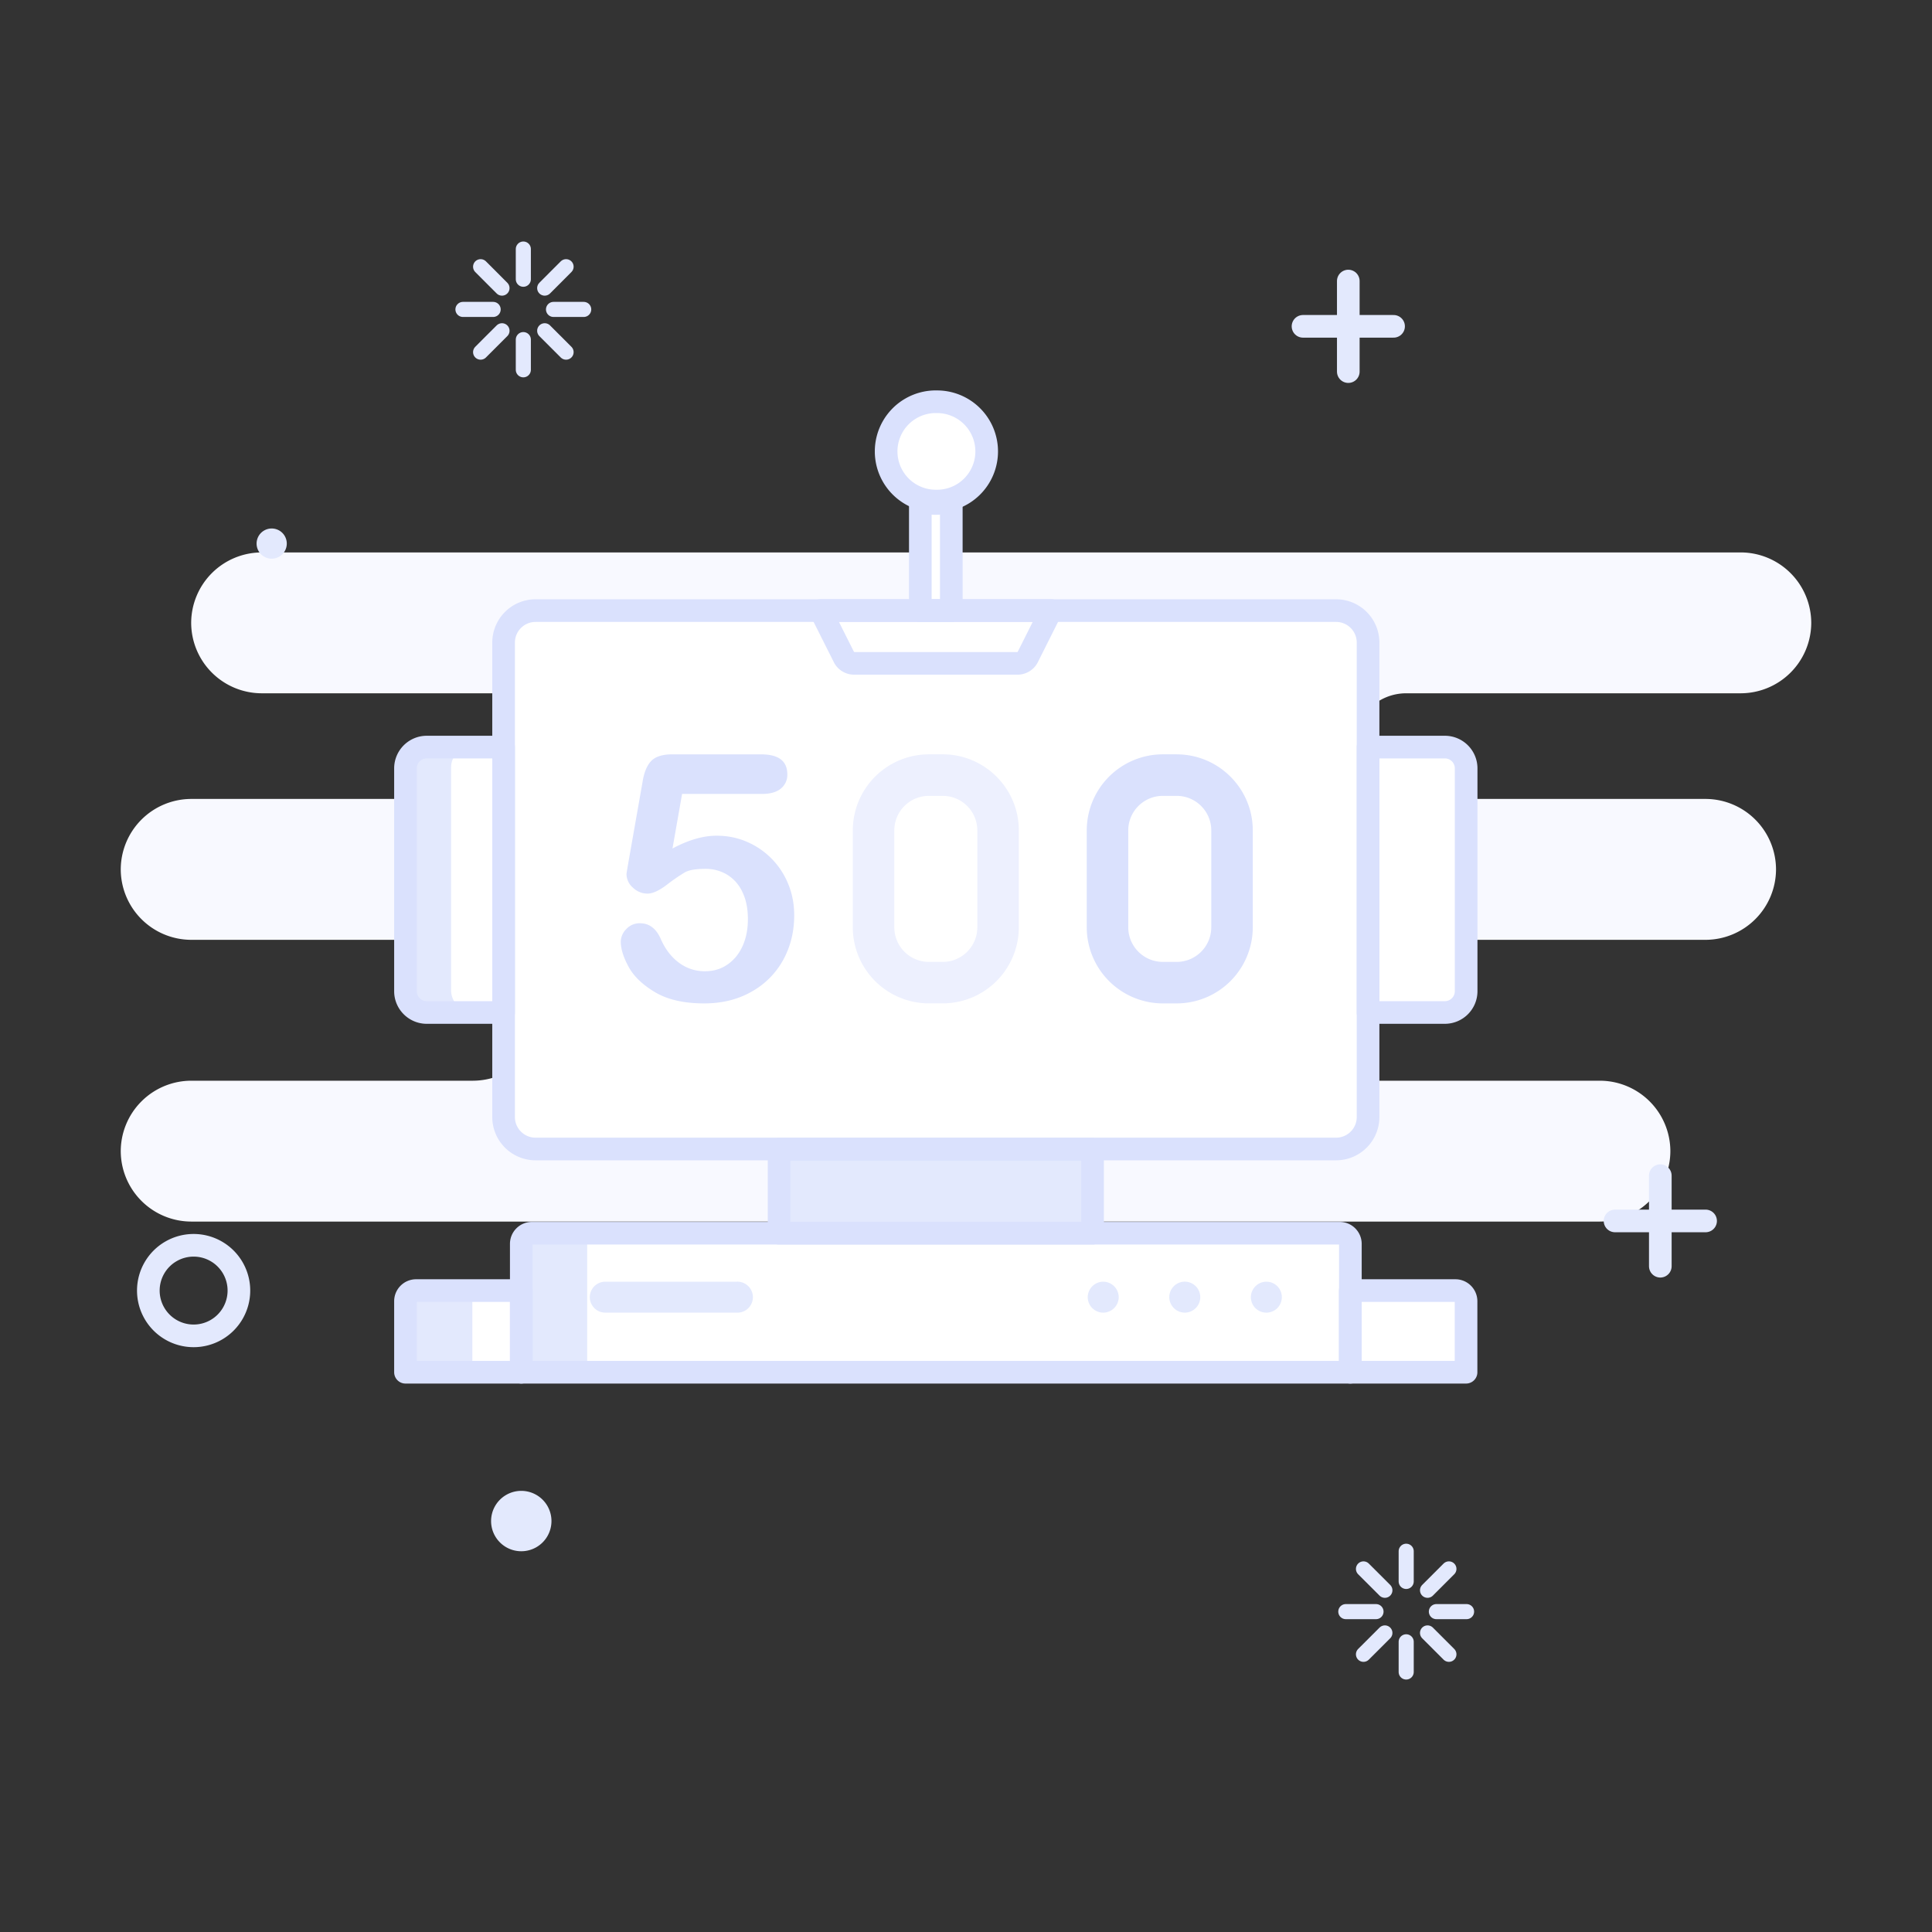 <svg xmlns="http://www.w3.org/2000/svg" xmlns:xlink="http://www.w3.org/1999/xlink" width="64" height="64" viewBox="0 0 64 64">
    <rect x="0" y="0" width="64" height="64" fill="#333333" stroke="none"/>
    <defs>
        <path id="a" d="M0 47.636h56V0H0z"/>
    </defs>
    <g fill="none" fill-rule="evenodd" transform="translate(4 8)">
        <path fill="#F8F9FF" d="M2.333 23.133h9.334A2.34 2.34 0 0 1 14 25.466a2.34 2.34 0 0 1-2.333 2.334H2.333A2.34 2.34 0 0 0 0 30.133a2.34 2.34 0 0 0 2.333 2.333H49a2.34 2.34 0 0 0 2.333-2.333A2.34 2.34 0 0 0 49 27.8h-9.333a2.341 2.341 0 0 1-2.334-2.334 2.34 2.34 0 0 1 2.334-2.333H52.5a2.34 2.34 0 0 0 2.333-2.333 2.34 2.34 0 0 0-2.333-2.334h-9.917c-.962 0-1.75-.787-1.75-1.75 0-.962.788-1.75 1.75-1.75h11.084A2.34 2.34 0 0 0 56 12.633a2.34 2.34 0 0 0-2.333-2.333h-49a2.34 2.34 0 0 0-2.334 2.333 2.34 2.34 0 0 0 2.334 2.333H15.75c.963 0 1.75.788 1.75 1.75 0 .963-.787 1.75-1.75 1.75H2.333A2.34 2.34 0 0 0 0 20.8a2.34 2.34 0 0 0 2.333 2.333"/>
        <path fill="#E3E9FD" d="M5.5 10.007a.5.5 0 1 1-1 0 .5.5 0 0 1 1 0"/>
        <path stroke="#E3E9FD" stroke-width=".75" d="M3.914 34.752a1.5 1.5 0 1 1-3 0 1.5 1.5 0 0 1 3 0z"/>
        <path stroke="#E3E9FD" stroke-linecap="round" stroke-width=".75" d="M49.5 32.445h3M51 33.945v-3M39.164 2.81h3M40.664 4.31v-3"/>
        <path fill="#E3E9FD" d="M14.268 42.387a1 1 0 1 1-2 0 1 1 0 0 1 2 0"/>
        <path stroke="#E3E9FD" stroke-linejoin="round" stroke-width=".5" d="M13.336.75v.5-1zM13.336 3.75v.5-1zM11.836 2.25h.5-1zM14.836 2.25h.5-1zM14.398 1.19l-.354.354.354-.355.354-.354-.354.355zM12.275 3.31l-.354.355.354-.354.354-.354zM12.275 1.19l.354.354-.354-.355-.354-.354zM14.398 3.31c.194.196.354.355.354.355l-.354-.354-.354-.354.354.354zM42.582 43.887v.5-1zM42.582 46.887v.5-1zM41.082 45.387h.5-1zM44.082 45.387h.5-1zM43.643 44.326l-.354.354.354-.354.354-.354zM41.522 46.447l-.355.354.355-.354.354-.354zM41.522 44.326l.354.354-.354-.354-.355-.354zM43.643 46.447l.354.354-.354-.354-.354-.354z"/>
        <path fill="#FFF" d="M13.336 34.527H9.853a.353.353 0 0 0-.353.353v2.351h3.836v-2.704zM44.148 34.527h-3.484v2.704h3.837v-2.35a.354.354 0 0 0-.353-.354"/>
        <path fill="#E3E9FD" d="M12 34.527H9.853a.353.353 0 0 0-.353.353v2.351h2.147v-2.35c0-.196.16-.354.353-.354"/>
        <mask id="b" fill="#fff">
            <use xlink:href="#a"/>
        </mask>
        <path fill="#E3E9FD" d="M21.809 32.706h10.384V29.93H21.809z" mask="url(#b)"/>
        <path fill="#FFF" d="M13.268 37.231v-4.253c0-.193.159-.35.353-.35H40.38c.194 0 .353.157.353.35v4.253H13.268z" mask="url(#b)"/>
        <path fill="#E3E9FD" d="M15.804 32.627H13.62a.353.353 0 0 0-.352.352v4.252h2.183v-4.252c0-.194.159-.352.353-.352" mask="url(#b)"/>
        <path fill="#FFF" d="M27 8.744a1.64 1.64 0 0 1-.513-.082v3.631h1.026v-3.63a1.64 1.64 0 0 1-.513.081" mask="url(#b)"/>
        <path fill="#FFF" d="M27 5.534a1.644 1.644 0 1 1 0 3.288 1.644 1.644 0 0 1 0-3.288M12.75 16.718h-2.546a.706.706 0 0 0-.704.704v7.383c0 .388.317.705.704.705h2.546v-8.792zM43.796 16.718H41.25v8.792h2.546a.707.707 0 0 0 .704-.705v-7.383a.706.706 0 0 0-.704-.704" mask="url(#b)"/>
        <path fill="#E3E9FD" d="M10.943 24.805v-7.383c0-.388.317-.704.704-.704h-1.443a.706.706 0 0 0-.704.704v7.383c0 .388.317.705.704.705h1.443a.707.707 0 0 1-.704-.705" mask="url(#b)"/>
        <path fill="#FFF" d="M13.738 12.196a1.06 1.06 0 0 0-1.057 1.056v15.722a1.06 1.06 0 0 0 1.057 1.057h26.523a1.06 1.06 0 0 0 1.057-1.057V13.252a1.06 1.06 0 0 0-1.057-1.056H13.738z" mask="url(#b)"/>
        <path fill="#FFF" d="M15.546 27.519a.354.354 0 0 1-.353-.352V15.06c0-.193.16-.352.353-.352h22.908c.194 0 .353.159.353.352v12.107a.353.353 0 0 1-.353.352H15.546z" mask="url(#b)"/>
        <path fill="#FFF" d="M23.183 14.708l.783 1.559a.38.38 0 0 0 .307.188h5.455a.38.38 0 0 0 .307-.188l.783-1.559h-7.635z" mask="url(#b)"/>
        <path fill="#E3E9FD" d="M32.546 35.483a.517.517 0 0 1-.362-.149.517.517 0 0 1-.151-.364.516.516 0 0 1 .513-.512.516.516 0 0 1 .513.512.516.516 0 0 1-.513.513M35.247 35.483a.517.517 0 0 1-.513-.513.513.513 0 1 1 .513.513M37.95 35.483a.517.517 0 0 1-.363-.149.517.517 0 0 1-.15-.364.516.516 0 0 1 .512-.512.51.51 0 0 1 .513.512.517.517 0 0 1-.15.364.517.517 0 0 1-.363.15M20.405 35.483h-4.354a.512.512 0 1 1 0-1.025h4.354a.513.513 0 1 1 0 1.025" mask="url(#b)"/>
        <path fill="#EDF0FE" d="M28.375 22.718c0 .632-.514 1.146-1.146 1.146h-.458a1.147 1.147 0 0 1-1.146-1.146v-3.21c0-.631.514-1.144 1.146-1.144h.458c.632 0 1.146.513 1.146 1.145v3.209zm-1.146-5.73h-.458a2.523 2.523 0 0 0-2.521 2.52v3.21a2.524 2.524 0 0 0 2.521 2.52h.458a2.524 2.524 0 0 0 2.521-2.52v-3.21c0-1.39-1.131-2.52-2.521-2.52z" mask="url(#b)"/>
        <path fill="#DAE1FD" d="M36.125 22.718c0 .632-.514 1.146-1.146 1.146h-.458a1.147 1.147 0 0 1-1.146-1.146v-3.21c0-.631.514-1.144 1.146-1.144h.458c.632 0 1.146.513 1.146 1.145v3.209zm-1.146-5.73h-.458A2.523 2.523 0 0 0 32 19.509v3.21a2.524 2.524 0 0 0 2.521 2.52h.458a2.524 2.524 0 0 0 2.521-2.52v-3.21c0-1.39-1.131-2.52-2.521-2.52zM21.244 18.3h-2.649l-.318 1.808c.528-.284 1.015-.424 1.461-.424.358 0 .69.066 1 .2a2.562 2.562 0 0 1 1.371 1.395c.134.323.2.67.2 1.042 0 .54-.12 1.03-.362 1.473a2.681 2.681 0 0 1-1.047 1.055c-.455.26-.979.39-1.575.39-.665 0-1.206-.123-1.62-.368-.416-.246-.709-.527-.882-.845-.173-.318-.259-.596-.259-.834a.6.6 0 0 1 .181-.413.595.595 0 0 1 .455-.195c.313 0 .545.18.697.54.15.332.35.589.603.774.253.183.535.276.848.276.286 0 .537-.074.752-.224.216-.148.382-.353.5-.613.117-.261.175-.556.175-.887 0-.357-.062-.662-.189-.915a1.31 1.31 0 0 0-.508-.566 1.375 1.375 0 0 0-.708-.187c-.319 0-.549.039-.687.118a6.185 6.185 0 0 0-.594.41c-.258.195-.47.292-.638.292a.69.69 0 0 1-.485-.198.598.598 0 0 1-.212-.45c0-.017.02-.144.061-.38l.47-2.67c.051-.32.147-.552.29-.698.141-.144.371-.217.69-.217h2.946c.58 0 .87.22.87.664a.58.58 0 0 1-.212.468c-.142.119-.35.179-.625.179" mask="url(#b)"/>
        <path stroke="#DAE1FD" stroke-linecap="round" stroke-linejoin="round" stroke-width=".75" d="M44.213 34.752h-3.484v2.705h3.836v-2.352a.354.354 0 0 0-.352-.353zM11.932 34.752H9.784a.353.353 0 0 0-.352.353v2.352h3.836v-2.705h-1.336zM21.809 32.852h10.384v-2.777H21.809z" mask="url(#b)"/>
        <path stroke="#DAE1FD" stroke-linecap="round" stroke-linejoin="round" stroke-width=".75" d="M40.38 32.852H13.62a.353.353 0 0 0-.352.353v4.252h27.465v-4.252a.354.354 0 0 0-.353-.353zM27 8.678a1.64 1.64 0 0 1-.513-.082v3.63h1.026v-3.63a1.64 1.64 0 0 1-.513.082z" mask="url(#b)"/>
        <path stroke="#DAE1FD" stroke-linecap="round" stroke-linejoin="round" stroke-width=".75" d="M27 5.309a1.645 1.645 0 1 1-.001 3.289A1.645 1.645 0 0 1 27 5.308zM43.864 16.748h-2.546v8.792h2.546a.706.706 0 0 0 .704-.704v-7.384a.706.706 0 0 0-.704-.704zM12.682 16.748H10.136a.706.706 0 0 0-.704.704v7.384c0 .387.316.704.704.704H12.682v-8.792z" mask="url(#b)"/>
        <path stroke="#DAE1FD" stroke-linecap="round" stroke-linejoin="round" stroke-width=".75" d="M40.262 12.227H13.739a1.06 1.06 0 0 0-1.057 1.057v15.72a1.06 1.06 0 0 0 1.057 1.058h26.523a1.06 1.06 0 0 0 1.057-1.057V13.284a1.06 1.06 0 0 0-1.057-1.057z" mask="url(#b)"/>
        <path stroke="#DAE1FD" stroke-linecap="round" stroke-linejoin="round" stroke-width=".75" d="M23.183 12.227l.783 1.559a.38.38 0 0 0 .307.188h5.455a.38.38 0 0 0 .307-.188l.783-1.56h-7.635z" mask="url(#b)"/>
    </g>
</svg>
